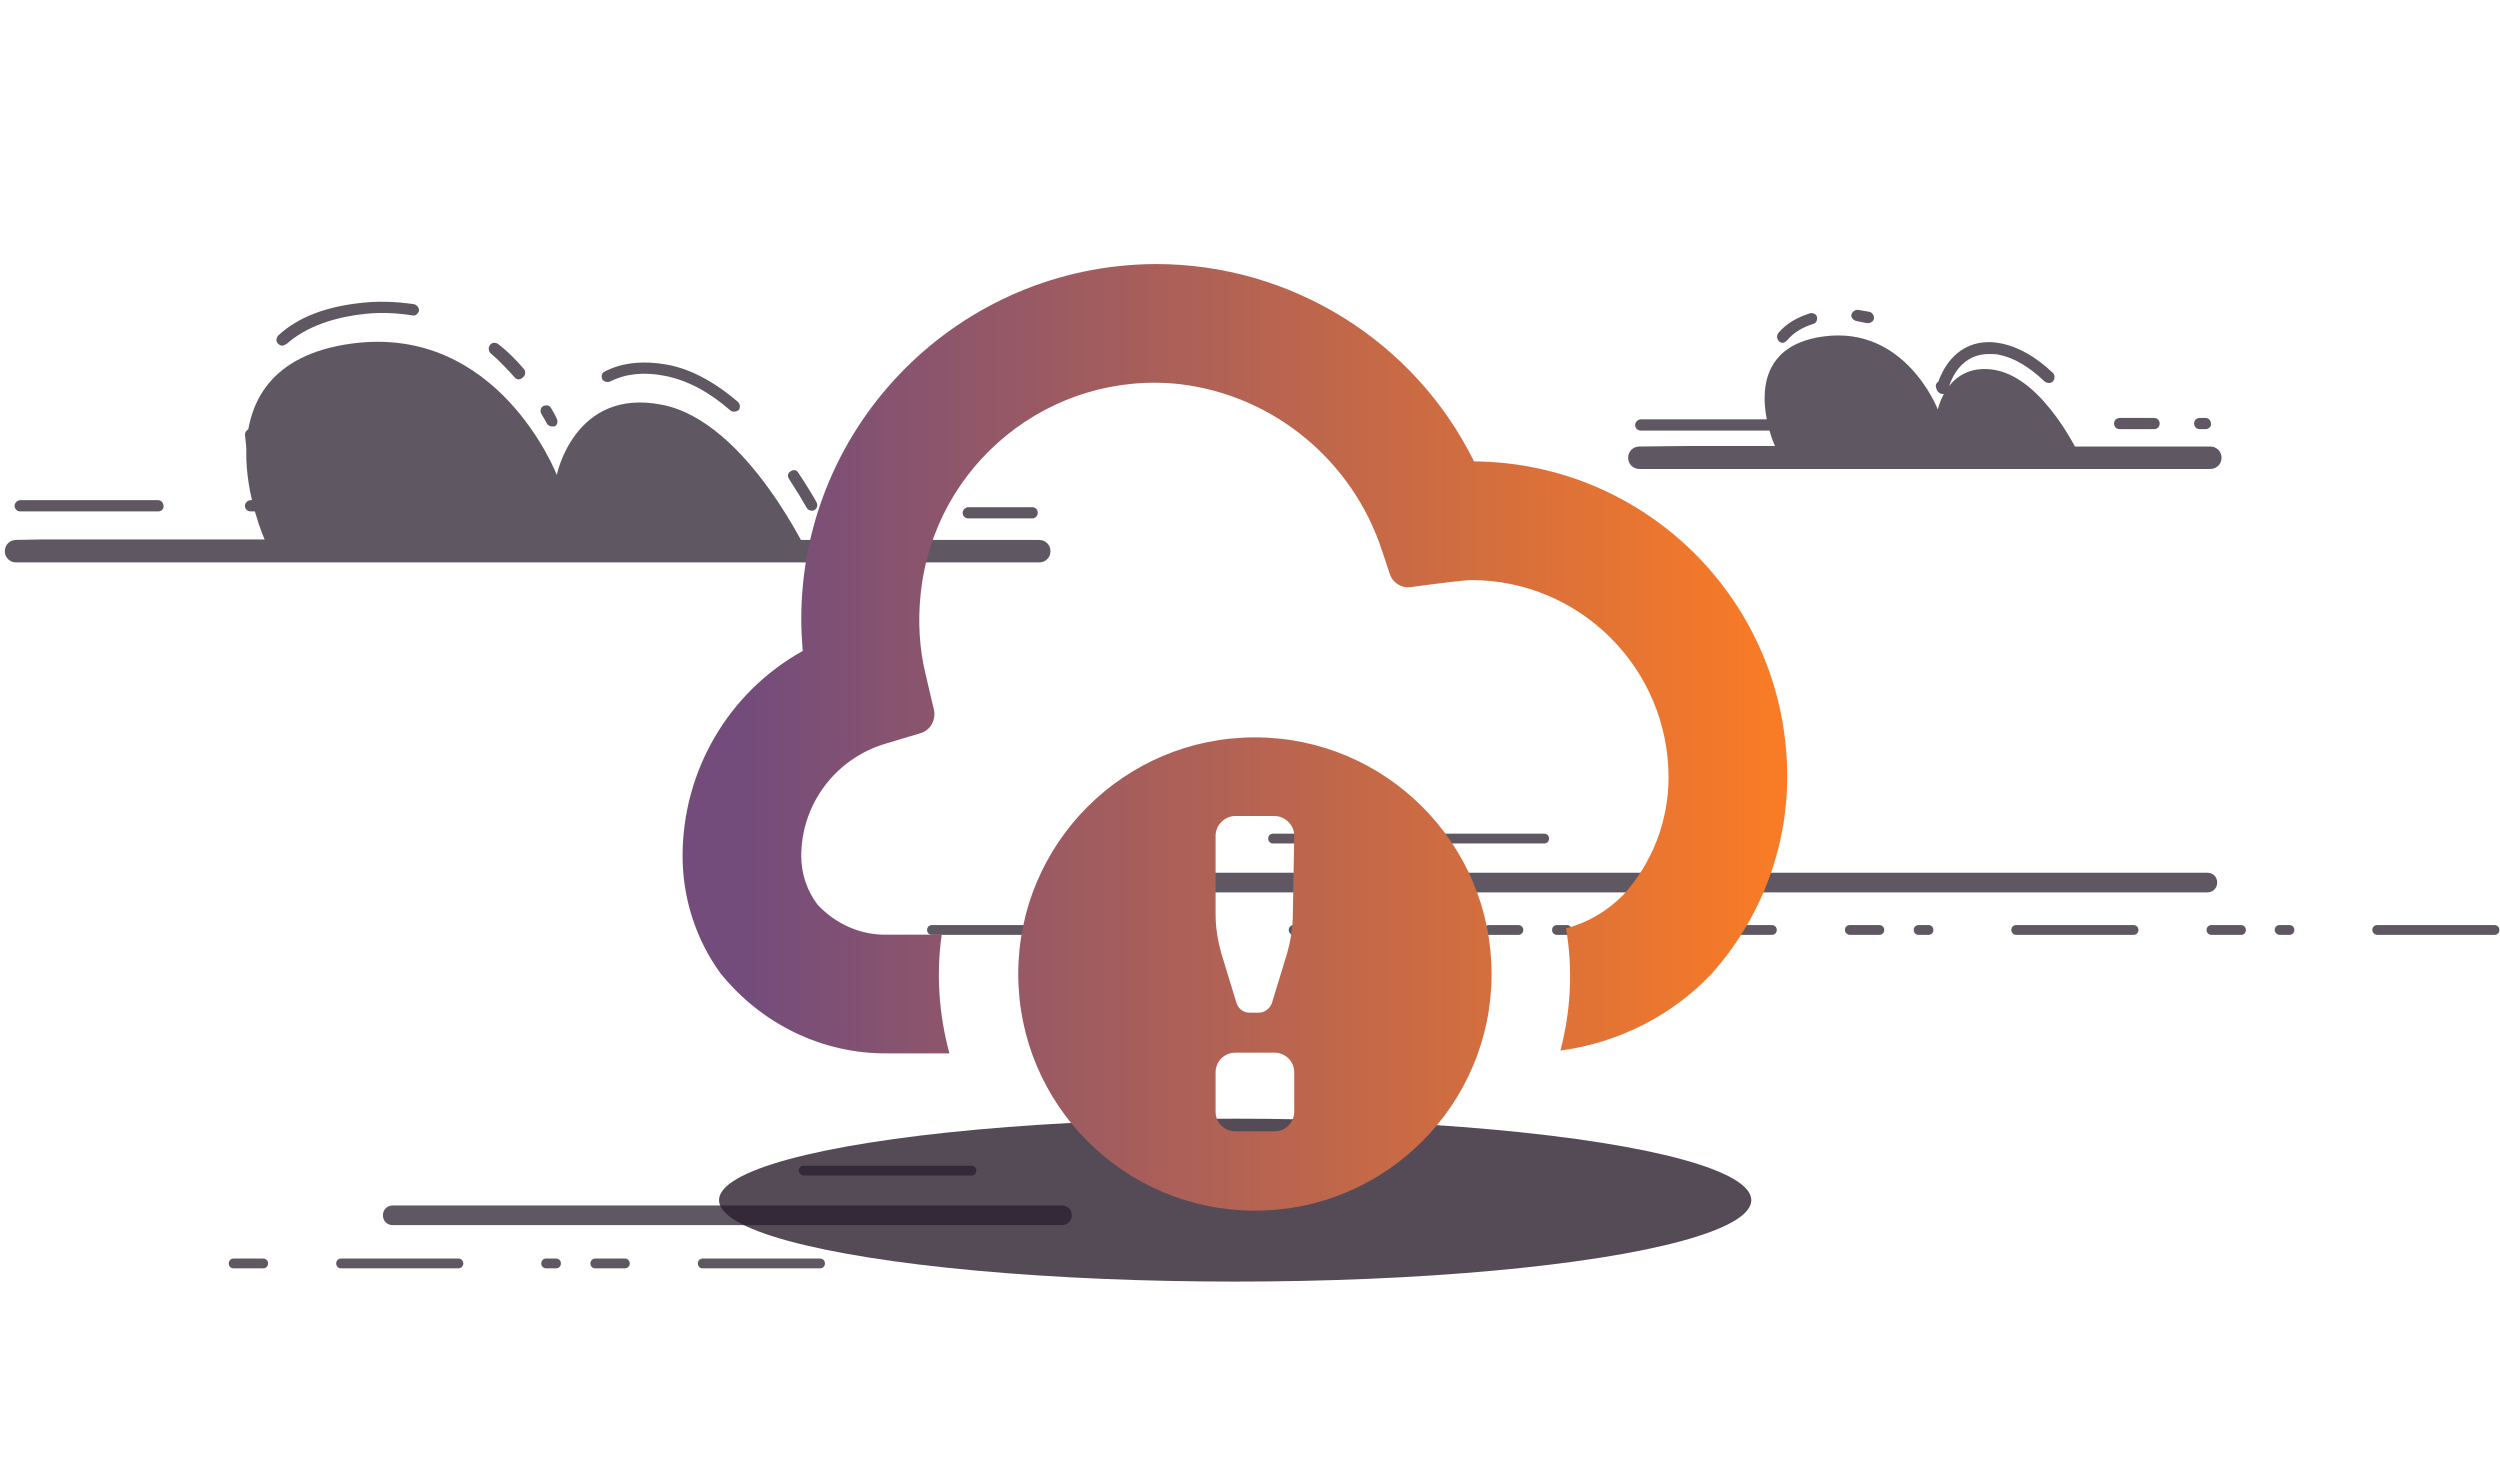 <?xml version="1.0" encoding="utf-8"?>
<!-- Generator: Adobe Illustrator 26.1.0, SVG Export Plug-In . SVG Version: 6.00 Build 0)  -->
<svg version="1.1"
	 id="svg114" xmlns:cc="http://creativecommons.org/ns#" xmlns:dc="http://purl.org/dc/elements/1.1/" xmlns:rdf="http://www.w3.org/1999/02/22-rdf-syntax-ns#" xmlns:svg="http://www.w3.org/2000/svg"
	 xmlns="http://www.w3.org/2000/svg" xmlns:xlink="http://www.w3.org/1999/xlink" x="0px" y="0px" viewBox="0 0 356 210"
	 style="enable-background:new 0 0 356 210;" xml:space="preserve">
<style type="text/css">
	.st0{opacity:0.75;}
	.st1{fill:#2A1F2E;}
	.st2{opacity:0.8;fill:#2A1F2E;}
	.st3{fill:url(#cloud-alert_00000004529090307597885470000005460991565956615074_);}
</style>
<desc  id="desc4">Created with sketchtool.</desc>
<g id="Page-1">
	<g id="Send_Went_Wrong" transform="translate(-542, -304)">
		<g id="firefox-send_illustrations-02" transform="translate(541.987, 304)">
			<g id="Group" transform="translate(0, 41.722)" class="st0">
				<g id="g54" transform="translate(31.987, 123.775)">
					<g id="Path" transform="translate(22.252, 5.563)">
						<path id="path44" class="st1" d="M1.7,3.4H97c0.8,0,1.4-0.6,1.4-1.4S97.8,0.6,97,0.6H1.7C0.9,0.6,0.3,1.2,0.3,2
							S0.9,3.4,1.7,3.4z"/>
					</g>
					<g id="g49" transform="translate(80.662, 0)">
						<path id="path47" class="st1" d="M1.8,1.9h23.9c0.4,0,0.7-0.3,0.7-0.7s-0.3-0.7-0.7-0.7H1.8c-0.4,0-0.7,0.3-0.7,0.7
							S1.5,1.9,1.8,1.9z"/>
					</g>
					<g id="Shape" transform="translate(0, 12.517)">
						<path id="path51" class="st1" d="M0.6,1.9c0-0.4,0.3-0.7,0.7-0.7h4.2c0.4,0,0.7,0.3,0.7,0.7S5.9,2.6,5.5,2.6H1.3
							C0.9,2.6,0.6,2.3,0.6,1.9z M15.9,1.9c0-0.4,0.3-0.7,0.7-0.7h16.7c0.4,0,0.7,0.3,0.7,0.7s-0.3,0.7-0.7,0.7H16.6
							C16.2,2.6,15.9,2.3,15.9,1.9z M45.1,1.9c0-0.4,0.3-0.7,0.7-0.7h1.4c0.4,0,0.7,0.3,0.7,0.7s-0.3,0.7-0.7,0.7h-1.4
							C45.4,2.6,45.1,2.3,45.1,1.9z M52.1,1.9c0-0.4,0.3-0.7,0.7-0.7h4.2c0.4,0,0.7,0.3,0.7,0.7s-0.3,0.7-0.7,0.7h-4.2
							C52.4,2.6,52.1,2.3,52.1,1.9z M67.4,1.9c0-0.4,0.3-0.7,0.7-0.7h16.7c0.4,0,0.7,0.3,0.7,0.7s-0.3,0.7-0.7,0.7H68
							C67.7,2.6,67.4,2.3,67.4,1.9z"/>
					</g>
				</g>
				<g id="g68" transform="translate(130.728, 76.49)">
					<g id="g58" transform="translate(27.815, 5.563)">
						<path id="path56" class="st1" d="M1.9,3.3h153.9c0.8,0,1.4-0.6,1.4-1.4s-0.6-1.4-1.4-1.4H1.9c-0.8,0-1.4,0.6-1.4,1.4
							S1.2,3.3,1.9,3.3z"/>
					</g>
					<g id="g62" transform="translate(48.675, 0)">
						<path id="path60" class="st1" d="M1.9,1.9h38.6c0.4,0,0.7-0.3,0.7-0.7s-0.3-0.7-0.7-0.7H1.9c-0.4,0-0.7,0.3-0.7,0.7
							S1.5,1.9,1.9,1.9z"/>
					</g>
					<g id="g66" transform="translate(0, 12.517)">
						<path id="path64" class="st1" d="M1.3,1.7C1.3,1.3,1.6,1,2,1h16.7c0.4,0,0.7,0.3,0.7,0.7s-0.3,0.7-0.7,0.7H2
							C1.6,2.4,1.3,2.1,1.3,1.7z M29.1,1.7c0-0.4,0.3-0.7,0.7-0.7H34c0.4,0,0.7,0.3,0.7,0.7S34.4,2.4,34,2.4h-4.2
							C29.5,2.4,29.1,2.1,29.1,1.7z M38.9,1.7c0-0.4,0.3-0.7,0.7-0.7H41c0.4,0,0.7,0.3,0.7,0.7S41.3,2.4,41,2.4h-1.4
							C39.2,2.4,38.9,2.1,38.9,1.7z M52.8,1.7c0-0.4,0.3-0.7,0.7-0.7h16.7c0.4,0,0.7,0.3,0.7,0.7s-0.3,0.7-0.7,0.7H53.5
							C53.1,2.4,52.8,2.1,52.8,1.7z M80.6,1.7c0-0.4,0.3-0.7,0.7-0.7h4.2c0.4,0,0.7,0.3,0.7,0.7s-0.3,0.7-0.7,0.7h-4.2
							C80.9,2.4,80.6,2.1,80.6,1.7z M90.3,1.7C90.3,1.3,90.6,1,91,1h1.4c0.4,0,0.7,0.3,0.7,0.7s-0.3,0.7-0.7,0.7H91
							C90.6,2.4,90.3,2.1,90.3,1.7z M104.2,1.7c0-0.4,0.3-0.7,0.7-0.7h16.7c0.4,0,0.7,0.3,0.7,0.7s-0.3,0.7-0.7,0.7h-16.7
							C104.6,2.4,104.2,2.1,104.2,1.7z M132,1.7c0-0.4,0.3-0.7,0.7-0.7h4.2c0.4,0,0.7,0.3,0.7,0.7s-0.3,0.7-0.7,0.7h-4.2
							C132.4,2.4,132,2.1,132,1.7z M141.8,1.7c0-0.4,0.3-0.7,0.7-0.7h1.4c0.4,0,0.7,0.3,0.7,0.7s-0.3,0.7-0.7,0.7h-1.4
							C142.1,2.4,141.8,2.1,141.8,1.7z M155.7,1.7c0-0.4,0.3-0.7,0.7-0.7h16.7c0.4,0,0.7,0.3,0.7,0.7s-0.3,0.7-0.7,0.7h-16.7
							C156,2.4,155.7,2.1,155.7,1.7z M183.5,1.7c0-0.4,0.3-0.7,0.7-0.7h4.2c0.4,0,0.7,0.3,0.7,0.7s-0.3,0.7-0.7,0.7h-4.2
							C183.8,2.4,183.5,2.1,183.5,1.7z M193.2,1.7c0-0.4,0.3-0.7,0.7-0.7h1.4c0.4,0,0.7,0.3,0.7,0.7s-0.3,0.7-0.7,0.7h-1.4
							C193.6,2.4,193.2,2.1,193.2,1.7z M207.1,1.7c0-0.4,0.3-0.7,0.7-0.7h16.7c0.4,0,0.7,0.3,0.7,0.7s-0.3,0.7-0.7,0.7h-16.7
							C207.5,2.4,207.1,2.1,207.1,1.7z"/>
					</g>
				</g>
				<g id="g80">
					<path id="path70" class="st1" d="M2.3,35.1h35.4c0,0-11.1-24.7,12.4-27.9C71,4.4,79.3,25.9,79.3,25.9s2.5-12.4,14.9-10
						c12.3,2.3,21.3,22.1,21.3,22.1h30.8"/>
					<g id="g74" transform="translate(1.391, 0)">
						<path id="path72" class="st1" d="M145.6,32.1h-9.1c-0.5,0-0.8-0.4-0.8-0.8s0.4-0.8,0.8-0.8h9.1c0.5,0,0.8,0.4,0.8,0.8
							S146.1,32.1,145.6,32.1z M121.8,32.1h-1.6c-0.5,0-0.8-0.4-0.8-0.8s0.4-0.8,0.8-0.8h1.6c0.5,0,0.8,0.4,0.8,0.8
							S122.2,32.1,121.8,32.1z M36.9,31.1h-2.6c-0.5,0-0.8-0.4-0.8-0.8s0.4-0.8,0.8-0.8h1.4c-0.1-0.3-0.2-0.7-0.4-1.1
							c-0.1-0.4,0.1-0.9,0.5-1c0.4-0.1,0.9,0.1,1,0.5c0.4,1.3,0.8,2,0.8,2.1c0.1,0.3,0.1,0.5-0.1,0.8C37.4,31,37.2,31.1,36.9,31.1z
							 M21.2,31.1H1.5c-0.5,0-0.8-0.4-0.8-0.8s0.4-0.8,0.8-0.8h19.6c0.5,0,0.8,0.4,0.8,0.8C22,30.7,21.6,31.1,21.2,31.1z M114.2,31
							c-0.3,0-0.6-0.2-0.7-0.4c-0.5-0.9-1.4-2.4-2.5-4.1c-0.3-0.4-0.2-0.9,0.2-1.1c0.4-0.3,0.9-0.2,1.1,0.2c1.2,1.8,2.1,3.3,2.6,4.2
							c0.2,0.4,0.1,0.9-0.3,1.1C114.5,31,114.4,31,114.2,31z M34.5,22.6c-0.4,0-0.8-0.3-0.8-0.7c-0.1-0.5-0.1-1.1-0.2-1.7
							c0-0.4,0.3-0.8,0.8-0.9c0.5,0,0.8,0.3,0.9,0.8c0,0.5,0.1,1.1,0.2,1.6c0.1,0.4-0.3,0.9-0.7,0.9C34.6,22.6,34.6,22.6,34.5,22.6z
							 M77.2,19c-0.3,0-0.6-0.2-0.7-0.4c-0.2-0.4-0.5-0.9-0.8-1.4c-0.2-0.4-0.1-0.9,0.3-1.1s0.9-0.1,1.1,0.3c0.3,0.5,0.6,1,0.8,1.5
							c0.2,0.4,0.1,0.9-0.3,1.1C77.4,19,77.3,19,77.2,19z M103.1,16.9c-0.2,0-0.4-0.1-0.5-0.2c-3.1-2.7-6.2-4.3-9.3-4.9
							c-3-0.6-5.6-0.3-7.8,0.8c-0.4,0.2-0.9,0-1.1-0.3c-0.2-0.4-0.1-0.9,0.3-1.1c2.5-1.3,5.5-1.6,8.9-1c3.3,0.6,6.7,2.4,10.1,5.3
							c0.3,0.3,0.4,0.8,0.1,1.2C103.6,16.8,103.4,16.9,103.1,16.9z M72.5,12.3c-0.2,0-0.5-0.1-0.6-0.3c-1.1-1.2-2.2-2.4-3.4-3.4
							c-0.3-0.3-0.4-0.8-0.1-1.2s0.8-0.4,1.2-0.1c1.3,1,2.5,2.2,3.6,3.5c0.3,0.3,0.3,0.9-0.1,1.2C72.9,12.2,72.7,12.3,72.5,12.3z
							 M38.8,7.5c-0.2,0-0.4-0.1-0.6-0.3c-0.3-0.3-0.3-0.8,0.1-1.2c2.6-2.4,6.3-3.9,11-4.5c2.9-0.4,5.6-0.3,8.3,0.1
							c0.4,0.1,0.7,0.5,0.7,0.9c-0.1,0.4-0.5,0.8-0.9,0.7c-2.5-0.4-5.1-0.5-7.8-0.1c-4.3,0.6-7.7,2-10.1,4.1
							C39.2,7.4,39,7.5,38.8,7.5z"/>
					</g>
					<g id="g78" transform="translate(0, 34.768)">
						<path id="path76" class="st1" d="M148,3.6H2.3C1.4,3.6,0.7,2.9,0.7,2s0.7-1.6,1.6-1.6H148c0.9,0,1.6,0.7,1.6,1.6
							C149.6,2.9,148.9,3.6,148,3.6z"/>
					</g>
				</g>
				<g id="g92" transform="translate(230.861, 1.391)">
					<path id="path82" class="st1" d="M2.2,20.4h19.7c0,0-6.2-13.8,6.9-15.6c11.7-1.6,16.3,10.4,16.3,10.4s1.4-6.9,8.3-5.6
						C60.4,11,65.4,22,65.4,22h17.2"/>
					<g id="g86" transform="translate(1.391, 0)">
						<path id="path84" class="st1" d="M21.1,18.2H1.4c-0.5,0-0.8-0.4-0.8-0.8s0.4-0.8,0.8-0.8h19.7c0.5,0,0.8,0.4,0.8,0.8
							S21.6,18.2,21.1,18.2z M81.8,18h-0.8c-0.5,0-0.8-0.4-0.8-0.8c0-0.5,0.4-0.8,0.8-0.8h0.8c0.5,0,0.8,0.4,0.8,0.8
							C82.7,17.6,82.3,18,81.8,18z M74.5,18h-4.9c-0.5,0-0.8-0.4-0.8-0.8c0-0.5,0.4-0.8,0.8-0.8h4.9c0.5,0,0.8,0.4,0.8,0.8
							C75.3,17.6,75,18,74.5,18z M44.4,13c-0.3,0-0.6-0.2-0.8-0.5l-0.1-0.3c-0.2-0.4,0-0.8,0.3-1c0.8-2.3,2.9-5.6,7.2-5.6
							c0.6,0,1.2,0.1,1.8,0.2c2.4,0.5,4.9,1.9,7.3,4.2c0.3,0.3,0.3,0.8,0,1.2c-0.3,0.3-0.8,0.3-1.2,0c-2.2-2.1-4.4-3.4-6.5-3.8
							C52,7.3,51.5,7.3,51,7.3c-4.7,0-5.8,4.9-5.8,5.1C45.1,12.8,44.8,13,44.4,13z M21.6,5.7c-0.2,0-0.4-0.1-0.5-0.2
							c-0.3-0.3-0.4-0.8-0.1-1.2c1.1-1.3,2.6-2.2,4.5-2.8c0.4-0.1,0.9,0.1,1,0.5s-0.1,0.9-0.5,1c-1.6,0.5-2.9,1.3-3.7,2.3
							C22,5.6,21.8,5.7,21.6,5.7z M33.8,2.9c-0.1,0-0.1,0-0.2,0c-0.5-0.1-1-0.2-1.5-0.3c-0.4-0.1-0.8-0.5-0.7-0.9s0.5-0.7,0.9-0.7
							c0.6,0.1,1.2,0.2,1.7,0.3c0.4,0.1,0.7,0.6,0.6,1C34.5,2.7,34.1,2.9,33.8,2.9z"/>
					</g>
					<g id="g90" transform="translate(0, 19.47)">
						<path id="path88" class="st1" d="M83.9,4.2H2.6c-0.9,0-1.6-0.7-1.6-1.6S1.7,1,2.6,1h81.3c0.9,0,1.6,0.7,1.6,1.6
							S84.8,4.2,83.9,4.2z"/>
					</g>
				</g>
			</g>
			<ellipse id="Oval" class="st2" cx="175.9" cy="170.9" rx="73.5" ry="11.6"/>
		</g>
	</g>
</g>
<linearGradient id="cloud-alert_00000074437122023112821020000010023134707549136828_" gradientUnits="userSpaceOnUse" x1="97.266" y1="105" x2="254.544" y2="105">
	<stop  offset="5.394327e-02" style="stop-color:#734C7C"/>
	<stop  offset="0.985" style="stop-color:#F97B26"/>
</linearGradient>
<path id="cloud-alert" style="fill:url(#cloud-alert_00000074437122023112821020000010023134707549136828_);" d="M254.5,110.6
	c0,10.4-3.9,20.4-10.8,28.1c-5.7,6-13.3,9.8-21.5,10.9c1.5-5.7,1.8-11.6,0.8-17.4c3.1-0.8,5.9-2.5,8.1-4.7
	c4.2-4.6,6.5-10.6,6.5-16.8c0-15.5-12.6-28.1-28.1-28.1c-0.9,0-5.7,0.6-8.6,1c-1.3,0.2-2.6-0.6-3-1.9l-1.1-3.3
	c-4.2-12.8-15.4-22.1-28.8-23.7c-18.4-2-35,11.4-36.9,29.9c-0.4,3.8-0.2,7.7,0.7,11.4l1.2,5.1c0.3,1.4-0.5,2.9-1.9,3.3l-5,1.5
	c-7.1,2.1-12,8.6-12,16c0,2.5,0.8,4.9,2.3,6.9c2.6,2.8,6.2,4.4,10,4.3h7.7c-0.8,5.6-0.4,11.4,1.1,16.9h-8.8
	c-9.3,0.1-18-4.2-23.8-11.4c-3.5-4.8-5.4-10.7-5.4-16.7c0-12.1,6.5-23.3,17.1-29.2c-0.1-1.5-0.2-3-0.2-4.5
	c0-27.9,22.6-50.5,50.5-50.6c19.2,0,36.8,10.9,45.3,28.1C234.6,65.9,254.5,85.9,254.5,110.6L254.5,110.6z M212.4,138.7
	c0,18.6-15.1,33.7-33.7,33.7S145,157.3,145,138.7s15.1-33.7,33.7-33.7h0C197.3,105,212.4,120.1,212.4,138.7z M184.3,152.7
	c0-1.6-1.3-2.8-2.8-2.8h-5.6c-1.6,0-2.8,1.3-2.8,2.8v5.6c0,1.6,1.3,2.8,2.8,2.8c0,0,0,0,0,0h5.6c1.6,0,2.8-1.3,2.8-2.8c0,0,0,0,0,0
	V152.7z M184.3,119c0-1.5-1.3-2.8-2.8-2.8h-5.6c-1.5,0-2.8,1.3-2.8,2.8v11.2c0,1.9,0.3,3.7,0.8,5.5l2.2,7.2c0.3,0.8,1,1.3,1.8,1.3
	h1.4c0.8,0,1.5-0.6,1.8-1.3l2.2-7.2c0.5-1.8,0.8-3.6,0.8-5.5L184.3,119z"/>
</svg>
